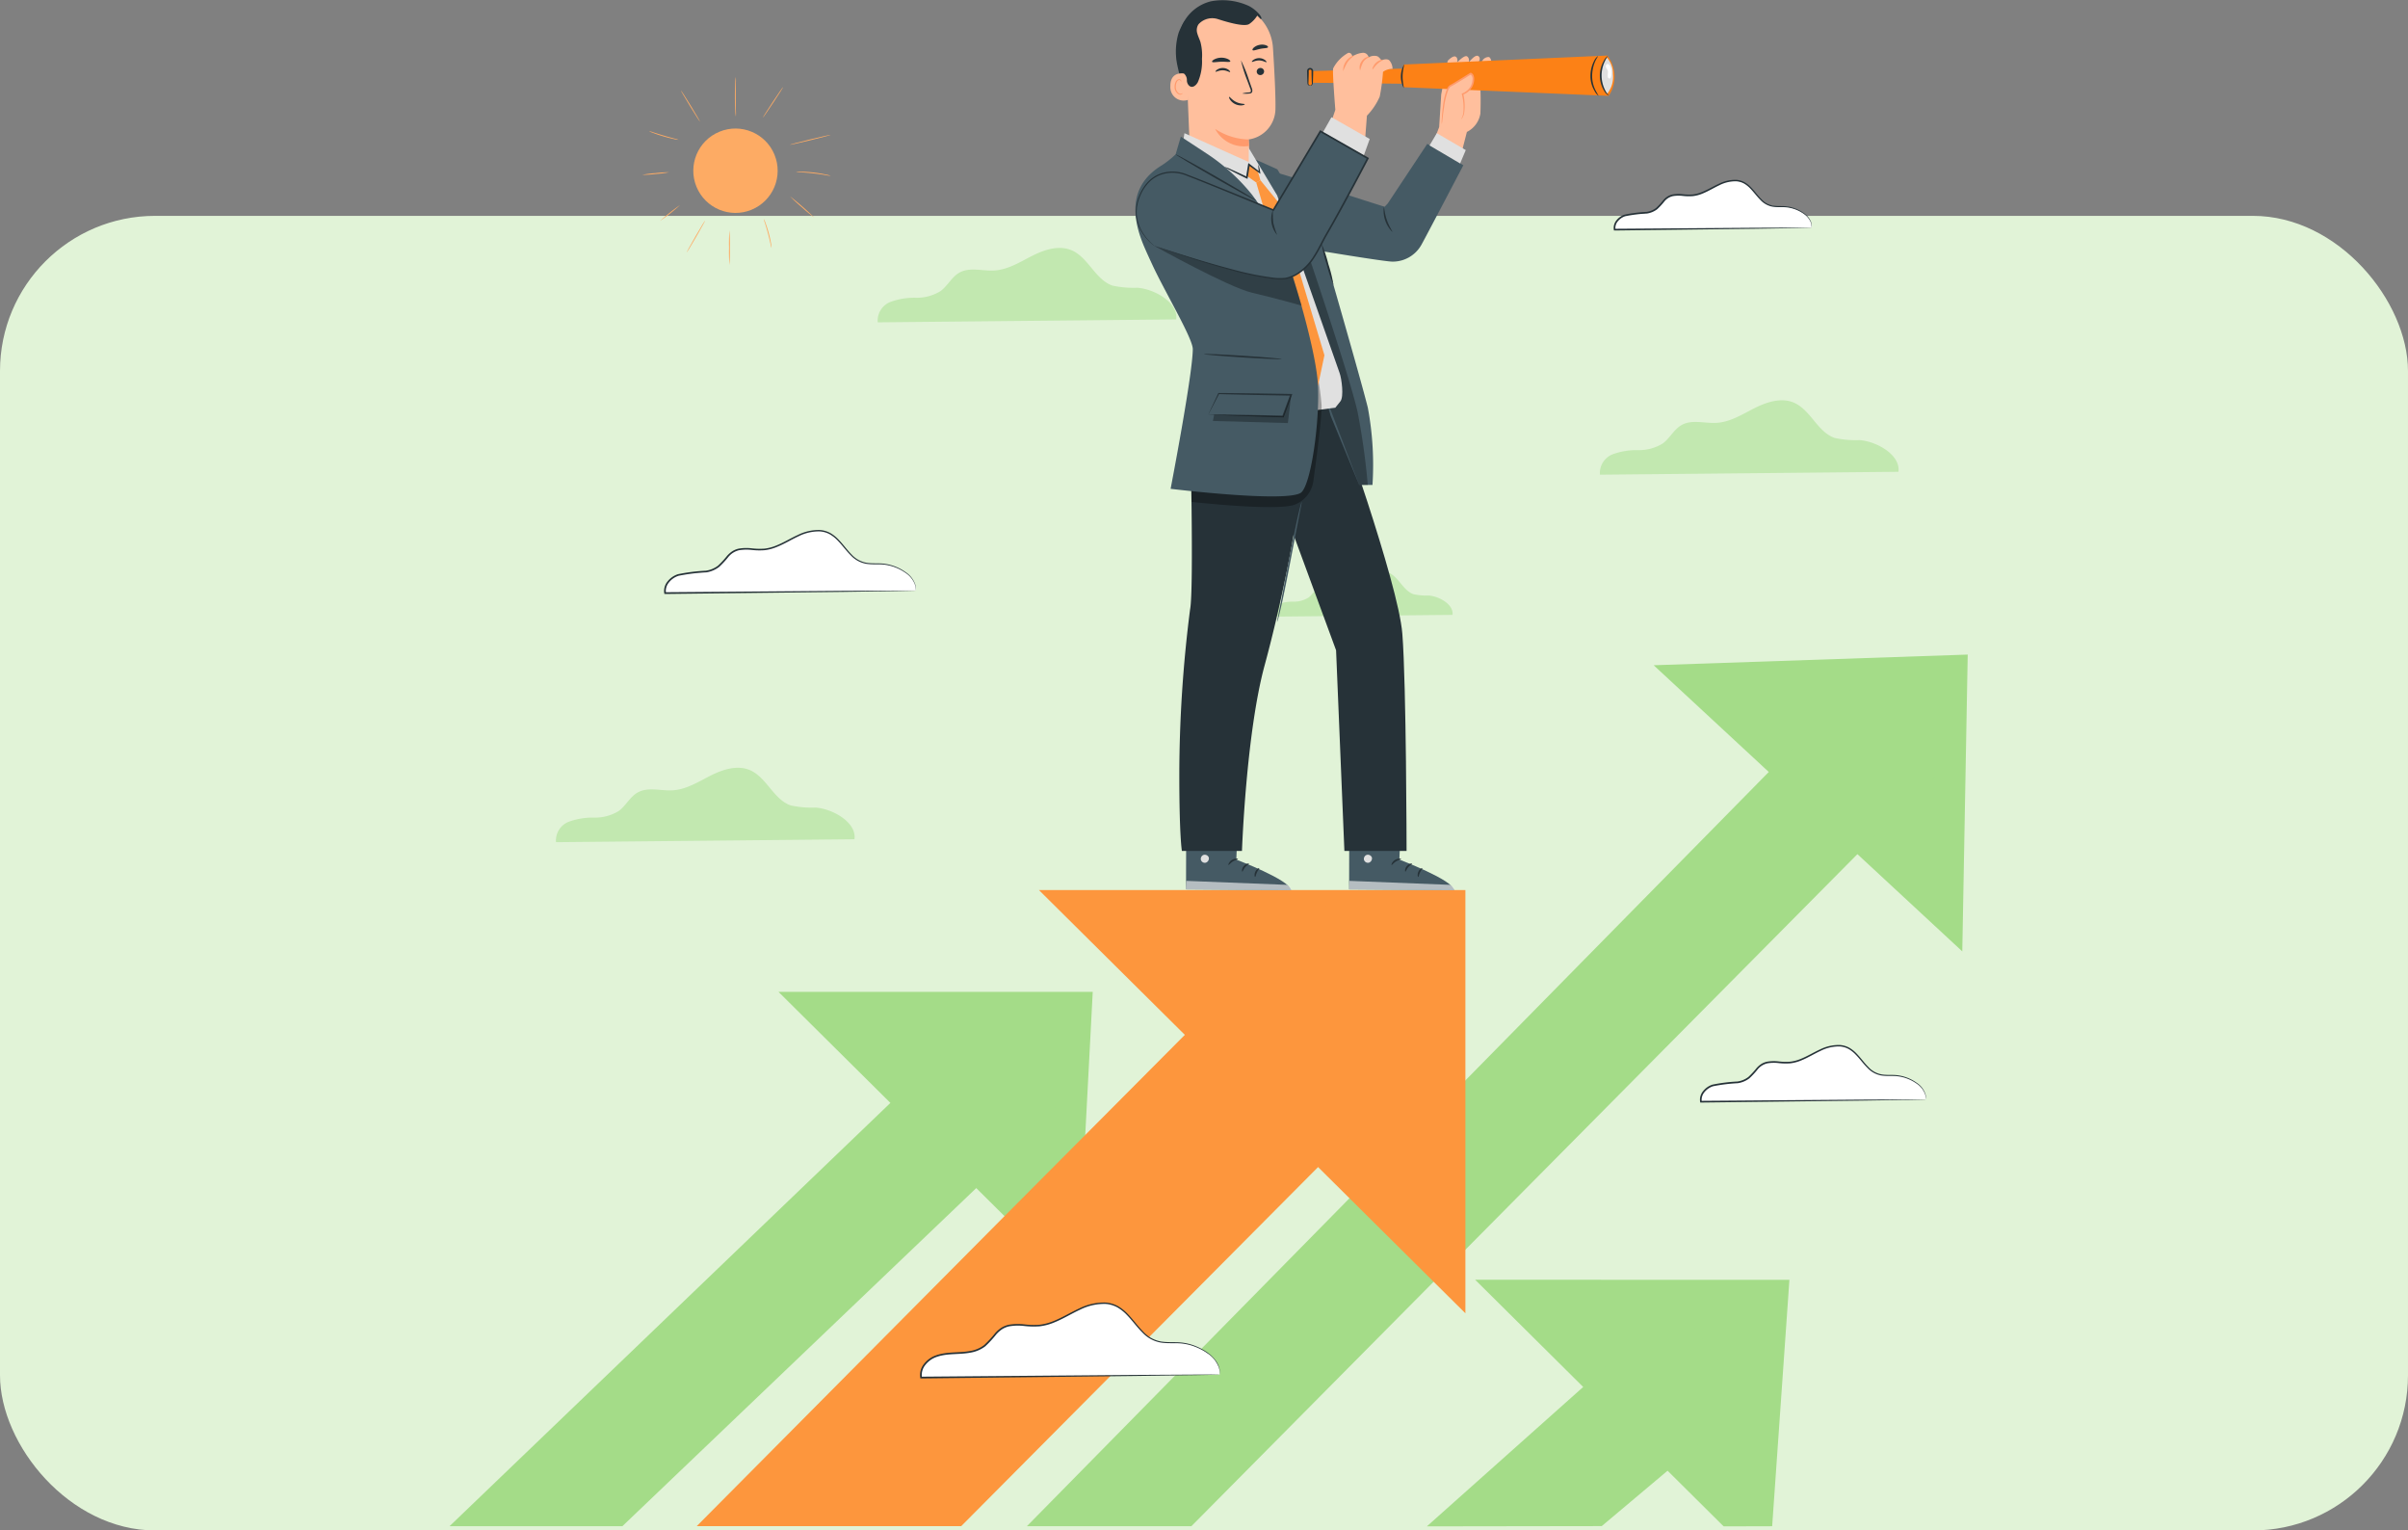 <svg xmlns="http://www.w3.org/2000/svg" width="295" height="187.436" viewBox="0 0 295 187.436">
  <rect x="0" y="0" width="295" height="187.436" fill="#808080" stroke="none"/>
  <g id="Grupo_93985" data-name="Grupo 93985" transform="translate(-495 -2680)">
    <rect id="Imagen_5" data-name="Imagen 5" width="295" height="161" rx="19" transform="translate(495 2706.437)" fill="#e1f3d7"/>
    <g id="Grupo_89329" data-name="Grupo 89329" transform="translate(543.095 2656.342)">
      <g id="Background_Complete" data-name="Background Complete" transform="translate(19.984 54.022)">
        <g id="Grupo_88929" data-name="Grupo 88929" transform="translate(127.892 18.661)">
          <g id="Grupo_88928" data-name="Grupo 88928">
            <path id="Trazado_126106" data-name="Trazado 126106" d="M393.533,154.176c.28-2.033-2.589-3.705-4.745-3.879a12.212,12.212,0,0,1-3.07-.265c-2.11-.736-2.953-3.462-5.012-4.33-1.539-.649-3.312-.071-4.8.68s-2.967,1.7-4.634,1.8c-1.45.093-3.025-.445-4.294.263-.945.528-1.441,1.617-2.312,2.26a5.516,5.516,0,0,1-3.023.819,8.519,8.519,0,0,0-3.116.509,2.463,2.463,0,0,0-1.56,2.5Z" transform="translate(-356.931 -145.42)" fill="#c2e8b0"/>
          </g>
        </g>
        <g id="Grupo_88931" data-name="Grupo 88931" transform="translate(39.413)">
          <g id="Grupo_88930" data-name="Grupo 88930">
            <path id="Trazado_126107" data-name="Trazado 126107" d="M173.78,107.827c.28-2.033-2.589-3.705-4.745-3.879a12.213,12.213,0,0,1-3.07-.265c-2.11-.736-2.953-3.462-5.012-4.33-1.539-.649-3.311-.071-4.8.68s-2.967,1.7-4.634,1.8c-1.45.093-3.025-.445-4.294.263-.945.528-1.441,1.617-2.312,2.26a5.516,5.516,0,0,1-3.023.819,8.52,8.52,0,0,0-3.116.509,2.463,2.463,0,0,0-1.56,2.5Z" transform="translate(-137.178 -99.071)" fill="#c2e8b0"/>
          </g>
        </g>
        <g id="Grupo_88933" data-name="Grupo 88933" transform="translate(0 63.667)">
          <g id="Grupo_88932" data-name="Grupo 88932">
            <path id="Trazado_126108" data-name="Trazado 126108" d="M75.891,265.954c.28-2.033-2.589-3.705-4.745-3.879a12.213,12.213,0,0,1-3.07-.265c-2.11-.736-2.953-3.462-5.012-4.33-1.539-.649-3.312-.071-4.8.68s-2.967,1.7-4.634,1.8c-1.45.093-3.025-.445-4.294.263-.945.528-1.441,1.617-2.312,2.26a5.516,5.516,0,0,1-3.023.82,8.509,8.509,0,0,0-3.116.509,2.463,2.463,0,0,0-1.56,2.5Z" transform="translate(-39.289 -257.199)" fill="#c2e8b0"/>
          </g>
        </g>
        <g id="Grupo_88935" data-name="Grupo 88935" transform="translate(87.5 39.593)">
          <g id="Grupo_88934" data-name="Grupo 88934">
            <path id="Trazado_126109" data-name="Trazado 126109" d="M278.978,202.757c.171-1.242-1.582-2.264-2.9-2.37a7.468,7.468,0,0,1-1.876-.162c-1.29-.449-1.8-2.115-3.063-2.646a3.6,3.6,0,0,0-2.936.416,7.661,7.661,0,0,1-2.832,1.1c-.886.057-1.848-.272-2.624.161-.578.322-.881.988-1.413,1.381a3.368,3.368,0,0,1-1.847.5,5.2,5.2,0,0,0-1.9.311,1.5,1.5,0,0,0-.953,1.528Z" transform="translate(-256.612 -197.407)" fill="#c2e8b0"/>
          </g>
        </g>
      </g>
      <g id="Arrows" transform="translate(6.973 103.826)">
        <g id="Grupo_88937" data-name="Grupo 88937" transform="translate(119.733 76.571)">
          <path id="Trazado_126111" data-name="Trazado 126111" d="M319.055,412.946l30.439,30.2,5.944-.016,2.114-30.183Z" transform="translate(-313.134 -412.946)" fill="#a4dc88"/>
          <path id="Trazado_126112" data-name="Trazado 126112" d="M335.023,420.049l-30.672,27.339,21.425-.032,18.056-15.187Z" transform="translate(-304.351 -417.189)" fill="#a4dc88"/>
        </g>
        <g id="Grupo_88938" data-name="Grupo 88938" transform="translate(70.735)">
          <path id="Trazado_126113" data-name="Trazado 126113" d="M373.365,224.076l37.808,35.045.666-36.351Z" transform="translate(-296.58 -222.769)" fill="#a4dc88"/>
          <path id="Trazado_126114" data-name="Trazado 126114" d="M284.914,229.77,182.655,333.7h20.151l91.323-92.121Z" transform="translate(-182.655 -226.951)" fill="#a4dc88"/>
        </g>
        <g id="Grupo_88939" data-name="Grupo 88939" transform="translate(0 41.306)">
          <path id="Trazado_126115" data-name="Trazado 126115" d="M107.07,325.36l36.6,36.308,1.9-36.308Z" transform="translate(-66.768 -325.36)" fill="#a4dc88"/>
          <path id="Trazado_126116" data-name="Trazado 126116" d="M72.682,331.261,6.973,394.333H28.146l53.345-50.952Z" transform="translate(-6.973 -328.885)" fill="#a4dc88"/>
        </g>
        <g id="Grupo_88940" data-name="Grupo 88940" transform="translate(30.288 28.841)">
          <path id="Trazado_126117" data-name="Trazado 126117" d="M186.316,294.4l52.247,51.834V294.4Z" transform="translate(-144.395 -294.401)" fill="#fd963d"/>
          <path id="Trazado_126118" data-name="Trazado 126118" d="M158.593,297.3c-1.183.946-76.4,76.743-76.4,76.743h32.4l59.129-59.478Z" transform="translate(-82.198 -296.136)" fill="#fd963d"/>
        </g>
      </g>
      <g id="Sun" transform="translate(30.585 33.091)">
        <g id="Grupo_88966" data-name="Grupo 88966" transform="translate(0)">
          <g id="Grupo_88941" data-name="Grupo 88941" transform="translate(4.68 4.737)">
            <circle id="Elipse_5126" data-name="Elipse 5126" cx="5.167" cy="5.167" r="5.167" transform="matrix(0.925, -0.38, 0.38, 0.925, 0, 3.924)" fill="#fdab64"/>
          </g>
          <g id="Grupo_88943" data-name="Grupo 88943" transform="translate(10.632 18.771)">
            <g id="Grupo_88942" data-name="Grupo 88942">
              <path id="Trazado_126119" data-name="Trazado 126119" d="M92.078,97.969a20.88,20.88,0,0,1-.054-2.131,20.878,20.878,0,0,1,.054-2.132,20.875,20.875,0,0,1,.054,2.132A20.877,20.877,0,0,1,92.078,97.969Z" transform="translate(-92.024 -93.706)" fill="#fdab64"/>
            </g>
          </g>
          <g id="Grupo_88945" data-name="Grupo 88945" transform="translate(5.443 17.569)">
            <g id="Grupo_88944" data-name="Grupo 88944">
              <path id="Trazado_126120" data-name="Trazado 126120" d="M81.4,90.722c.026.015-.46.905-1.085,1.988s-1.154,1.949-1.18,1.934.46-.905,1.085-1.989S81.376,90.706,81.4,90.722Z" transform="translate(-79.136 -90.722)" fill="#fdab64"/>
            </g>
          </g>
          <g id="Grupo_88947" data-name="Grupo 88947" transform="translate(2.171 15.666)">
            <g id="Grupo_88946" data-name="Grupo 88946">
              <path id="Trazado_126121" data-name="Trazado 126121" d="M73.491,85.995a23.081,23.081,0,0,1-2.481,1.972,23.084,23.084,0,0,1,2.481-1.972Z" transform="translate(-71.01 -85.994)" fill="#fdab64"/>
            </g>
          </g>
          <g id="Grupo_88949" data-name="Grupo 88949" transform="translate(14.881 17.372)">
            <g id="Grupo_88948" data-name="Grupo 88948">
              <path id="Trazado_126122" data-name="Trazado 126122" d="M103.538,93.793a3.023,3.023,0,0,1-.136-.525c-.074-.325-.18-.773-.311-1.265s-.266-.932-.365-1.251a3.021,3.021,0,0,1-.145-.522,2.434,2.434,0,0,1,.218.5c.118.314.264.753.4,1.247s.227.948.282,1.278A2.42,2.42,0,0,1,103.538,93.793Z" transform="translate(-102.577 -90.231)" fill="#fdab64"/>
            </g>
          </g>
          <g id="Grupo_88951" data-name="Grupo 88951" transform="translate(18.099 14.607)">
            <g id="Grupo_88950" data-name="Grupo 88950">
              <path id="Trazado_126123" data-name="Trazado 126123" d="M113.552,85.971a17.969,17.969,0,0,1-1.527-1.263,18.088,18.088,0,0,1-1.456-1.345,36.329,36.329,0,0,1,2.983,2.607Z" transform="translate(-110.569 -83.363)" fill="#fdab64"/>
            </g>
          </g>
          <g id="Grupo_88953" data-name="Grupo 88953" transform="translate(18.831 11.592)">
            <g id="Grupo_88952" data-name="Grupo 88952">
              <path id="Trazado_126124" data-name="Trazado 126124" d="M116.645,76.387a4.289,4.289,0,0,1-.623-.089c-.383-.064-.912-.146-1.5-.213s-1.122-.108-1.509-.132a4.313,4.313,0,0,1-.627-.054,3.137,3.137,0,0,1,.63-.023c.389.005.928.033,1.519.1s1.121.163,1.5.246A3.164,3.164,0,0,1,116.645,76.387Z" transform="translate(-112.386 -75.875)" fill="#fdab64"/>
            </g>
          </g>
          <g id="Grupo_88955" data-name="Grupo 88955" transform="translate(18.074 7.076)">
            <g id="Grupo_88954" data-name="Grupo 88954">
              <path id="Trazado_126125" data-name="Trazado 126125" d="M115.529,64.663c.007.029-1.112.327-2.5.664s-2.517.588-2.524.559,1.111-.327,2.5-.664S115.522,64.633,115.529,64.663Z" transform="translate(-110.506 -64.66)" fill="#fdab64"/>
            </g>
          </g>
          <g id="Grupo_88957" data-name="Grupo 88957" transform="translate(14.775 1.223)">
            <g id="Grupo_88956" data-name="Grupo 88956">
              <path id="Trazado_126126" data-name="Trazado 126126" d="M104.8,50.123c.025.017-.51.87-1.2,1.906s-1.261,1.864-1.286,1.847.51-.87,1.2-1.907S104.771,50.106,104.8,50.123Z" transform="translate(-102.314 -50.122)" fill="#fdab64"/>
            </g>
          </g>
          <g id="Grupo_88959" data-name="Grupo 88959" transform="translate(11.347)">
            <g id="Grupo_88958" data-name="Grupo 88958">
              <path id="Trazado_126127" data-name="Trazado 126127" d="M93.916,47.085a5.075,5.075,0,0,1,.008.709c-.006.437-.015,1.042-.014,1.709s.011,1.272.018,1.709a4.955,4.955,0,0,1-.006.709,4.23,4.23,0,0,1-.071-.707c-.027-.437-.049-1.043-.05-1.712s.02-1.274.046-1.712A4.2,4.2,0,0,1,93.916,47.085Z" transform="translate(-93.8 -47.085)" fill="#fdab64"/>
            </g>
          </g>
          <g id="Grupo_88961" data-name="Grupo 88961" transform="translate(4.735 1.638)">
            <g id="Grupo_88960" data-name="Grupo 88960">
              <path id="Trazado_126128" data-name="Trazado 126128" d="M79.717,54.981c-.025.015-.57-.829-1.216-1.885s-1.148-1.926-1.123-1.942.57.828,1.216,1.885S79.743,54.965,79.717,54.981Z" transform="translate(-77.378 -51.153)" fill="#fdab64"/>
            </g>
          </g>
          <g id="Grupo_88963" data-name="Grupo 88963" transform="translate(0.824 6.62)">
            <g id="Grupo_88962" data-name="Grupo 88962">
              <path id="Trazado_126129" data-name="Trazado 126129" d="M71.293,64.6a2.58,2.58,0,0,1-.55-.087c-.336-.07-.8-.183-1.3-.331s-.951-.3-1.272-.427a2.6,2.6,0,0,1-.509-.225,3.1,3.1,0,0,1,.534.153c.326.1.777.247,1.277.395s.956.271,1.287.361A3.1,3.1,0,0,1,71.293,64.6Z" transform="translate(-67.663 -63.528)" fill="#fdab64"/>
            </g>
          </g>
          <g id="Grupo_88965" data-name="Grupo 88965" transform="translate(0 11.654)">
            <g id="Grupo_88964" data-name="Grupo 88964">
              <path id="Trazado_126130" data-name="Trazado 126130" d="M68.925,76.038a12.757,12.757,0,0,1-1.649.213,12.8,12.8,0,0,1-1.659.105,12.625,12.625,0,0,1,1.649-.213A12.661,12.661,0,0,1,68.925,76.038Z" transform="translate(-65.617 -76.029)" fill="#fdab64"/>
            </g>
          </g>
        </g>
      </g>
      <g id="Clouds" transform="translate(33.258 45.682)">
        <g id="Grupo_88970" data-name="Grupo 88970" transform="translate(126.902 105.953)">
          <g id="Grupo_88969" data-name="Grupo 88969">
            <g id="Grupo_88968" data-name="Grupo 88968">
              <path id="Trazado_126131" data-name="Trazado 126131" d="M415.257,348.316c.211-1.531-1.949-2.79-3.573-2.921a9.188,9.188,0,0,1-2.311-.2c-1.589-.554-2.223-2.606-3.773-3.26a4.437,4.437,0,0,0-3.617.512,9.437,9.437,0,0,1-3.489,1.358c-1.092.07-2.278-.335-3.233.2-.712.4-1.085,1.218-1.741,1.7a4.152,4.152,0,0,1-2.276.617,6.41,6.41,0,0,0-2.346.384,1.854,1.854,0,0,0-1.174,1.882Z" transform="translate(-387.595 -341.638)" fill="#fff"/>
              <g id="Grupo_88967" data-name="Grupo 88967">
                <path id="Trazado_126132" data-name="Trazado 126132" d="M415.1,348.189a.871.871,0,0,1-.132.009l-.4.012L413,348.24l-5.832.089-19.6.236h-.087l-.017-.086a1.65,1.65,0,0,1,.36-1.306,2.43,2.43,0,0,1,1.145-.8,19.921,19.921,0,0,1,3.072-.385,2.883,2.883,0,0,0,1.333-.554,9.785,9.785,0,0,0,1-1.081,2.958,2.958,0,0,1,.57-.5,2.208,2.208,0,0,1,.7-.289,5.048,5.048,0,0,1,1.458-.035,7.428,7.428,0,0,0,1.383.033,4.809,4.809,0,0,0,1.3-.34c.829-.331,1.579-.8,2.366-1.159a5.126,5.126,0,0,1,2.448-.546,2.794,2.794,0,0,1,1.16.349,4.052,4.052,0,0,1,.9.73c.522.546.932,1.136,1.411,1.613a2.9,2.9,0,0,0,1.635.909c.6.1,1.182.043,1.728.083a5.154,5.154,0,0,1,2.6.974,2.635,2.635,0,0,1,1.046,1.4,1.48,1.48,0,0,1,.021.614,2.362,2.362,0,0,0-.062-.6,2.63,2.63,0,0,0-1.053-1.344,5.11,5.11,0,0,0-2.56-.922c-.536-.034-1.12.024-1.743-.069a3.036,3.036,0,0,1-1.718-.936c-.494-.486-.91-1.076-1.423-1.6a3.9,3.9,0,0,0-.868-.7,2.625,2.625,0,0,0-1.092-.322,4.958,4.958,0,0,0-2.359.54c-.77.354-1.521.828-2.371,1.171a5,5,0,0,1-1.347.357,7.631,7.631,0,0,1-1.419-.03,4.886,4.886,0,0,0-1.4.033,2.147,2.147,0,0,0-1.165.73,9.764,9.764,0,0,1-1.017,1.1,3.09,3.09,0,0,1-1.427.6,20.5,20.5,0,0,0-3.041.377,2.22,2.22,0,0,0-1.048.73,1.444,1.444,0,0,0-.321,1.139l-.1-.085,19.527-.15,5.855-.027h1.591l.416,0A1.052,1.052,0,0,1,415.1,348.189Z" transform="translate(-387.44 -341.51)" fill="#263238"/>
              </g>
            </g>
          </g>
        </g>
        <g id="Grupo_88974" data-name="Grupo 88974" transform="translate(31.354 137.49)">
          <g id="Grupo_88973" data-name="Grupo 88973">
            <g id="Grupo_88972" data-name="Grupo 88972">
              <path id="Trazado_126133" data-name="Trazado 126133" d="M186.991,428.805c.28-2.033-2.589-3.705-4.745-3.879a12.2,12.2,0,0,1-3.07-.265c-2.11-.736-2.953-3.462-5.012-4.33-1.539-.649-3.312-.071-4.8.68s-2.967,1.7-4.634,1.8c-1.45.093-3.025-.445-4.294.263-.945.528-1.441,1.617-2.312,2.26a5.517,5.517,0,0,1-3.023.819,8.508,8.508,0,0,0-3.116.509,2.462,2.462,0,0,0-1.56,2.5Z" transform="translate(-150.286 -419.964)" fill="#fff"/>
              <g id="Grupo_88971" data-name="Grupo 88971">
                <path id="Trazado_126134" data-name="Trazado 126134" d="M186.837,428.679s-.058.006-.178.01l-.538.013-2.087.036-7.75.108-26.016.3h-.087l-.017-.086a2.161,2.161,0,0,1,.472-1.708,3.2,3.2,0,0,1,1.505-1.05c1.359-.463,2.771-.267,4.075-.509a3.862,3.862,0,0,0,1.786-.742,12.972,12.972,0,0,0,1.326-1.439,3.872,3.872,0,0,1,.751-.659,2.9,2.9,0,0,1,.921-.38,6.693,6.693,0,0,1,1.926-.046,9.913,9.913,0,0,0,1.842.044,6.413,6.413,0,0,0,1.73-.455c1.105-.442,2.1-1.066,3.143-1.541a6.771,6.771,0,0,1,3.238-.724,3.678,3.678,0,0,1,1.53.458,5.352,5.352,0,0,1,1.193.963c.692.722,1.238,1.506,1.876,2.14a3.876,3.876,0,0,0,2.186,1.212c.8.126,1.574.056,2.3.108a6.385,6.385,0,0,1,1.963.466,6.857,6.857,0,0,1,1.486.819,4.555,4.555,0,0,1,.96.955,2.664,2.664,0,0,1,.429.894,1.869,1.869,0,0,1,.055.61c-.011.139-.019.2-.019.2s0-.076,0-.21a2.05,2.05,0,0,0-.075-.592,3.5,3.5,0,0,0-1.4-1.794,6.837,6.837,0,0,0-1.474-.791,6.306,6.306,0,0,0-1.934-.442c-.713-.046-1.489.03-2.312-.094a4.014,4.014,0,0,1-2.269-1.238c-.654-.643-1.205-1.428-1.888-2.133a5.2,5.2,0,0,0-1.159-.93,3.506,3.506,0,0,0-1.461-.432,6.61,6.61,0,0,0-3.148.718c-1.025.471-2.023,1.1-3.148,1.553a6.615,6.615,0,0,1-1.781.471,10.061,10.061,0,0,1-1.879-.04,6.524,6.524,0,0,0-1.866.045,2.7,2.7,0,0,0-.855.354,3.687,3.687,0,0,0-.709.626,12.961,12.961,0,0,1-1.348,1.462,4.061,4.061,0,0,1-1.879.786c-1.347.246-2.75.057-4.043.5a2.991,2.991,0,0,0-1.409.981,1.953,1.953,0,0,0-.432,1.54l-.1-.085,25.947-.214,7.772-.045,2.11-.005.55,0C186.77,428.674,186.837,428.679,186.837,428.679Z" transform="translate(-150.132 -419.838)" fill="#263238"/>
              </g>
            </g>
          </g>
        </g>
        <g id="Grupo_88978" data-name="Grupo 88978" transform="translate(0 42.876)">
          <g id="Grupo_88977" data-name="Grupo 88977">
            <g id="Grupo_88976" data-name="Grupo 88976">
              <path id="Trazado_126135" data-name="Trazado 126135" d="M103.237,192.407c.235-1.706-2.173-3.11-3.983-3.256a10.246,10.246,0,0,1-2.577-.222c-1.771-.618-2.479-2.906-4.207-3.635a4.944,4.944,0,0,0-4.032.571,10.524,10.524,0,0,1-3.89,1.513c-1.217.078-2.539-.374-3.6.221-.794.443-1.209,1.358-1.941,1.9a4.629,4.629,0,0,1-2.537.688,7.141,7.141,0,0,0-2.615.428,2.067,2.067,0,0,0-1.31,2.1Z" transform="translate(-72.412 -184.972)" fill="#fff"/>
              <g id="Grupo_88975" data-name="Grupo 88975">
                <path id="Trazado_126136" data-name="Trazado 126136" d="M103.083,192.28a1.059,1.059,0,0,1-.149.009l-.451.012-1.75.033-6.5.1-21.841.258H72.3l-.017-.086a1.831,1.831,0,0,1,.4-1.447,2.7,2.7,0,0,1,1.271-.887,22.242,22.242,0,0,1,3.423-.428,3.227,3.227,0,0,0,1.492-.62,10.835,10.835,0,0,0,1.111-1.206,3.279,3.279,0,0,1,.633-.555,2.455,2.455,0,0,1,.779-.321,5.634,5.634,0,0,1,1.621-.039,8.326,8.326,0,0,0,1.543.037,5.379,5.379,0,0,0,1.448-.38c.926-.37,1.762-.893,2.638-1.293a5.7,5.7,0,0,1,2.725-.608,3.1,3.1,0,0,1,1.29.387,4.518,4.518,0,0,1,1,.811c.582.608,1.039,1.266,1.574,1.8a3.244,3.244,0,0,0,1.828,1.015c.668.106,1.319.048,1.928.092a5.739,5.739,0,0,1,2.9,1.082,2.933,2.933,0,0,1,1.166,1.556,1.546,1.546,0,0,1,.044.513c-.01.117-.018.17-.018.17s0-.065,0-.178a1.725,1.725,0,0,0-.065-.5,2.939,2.939,0,0,0-1.173-1.5,5.7,5.7,0,0,0-2.857-1.031c-.6-.038-1.249.026-1.941-.077a3.378,3.378,0,0,1-1.911-1.042c-.55-.541-1.013-1.2-1.586-1.79a4.36,4.36,0,0,0-.97-.777,2.928,2.928,0,0,0-1.221-.36,5.533,5.533,0,0,0-2.635.6c-.859.395-1.7.923-2.642,1.3a5.559,5.559,0,0,1-1.5.4A8.419,8.419,0,0,1,83,187.3a5.476,5.476,0,0,0-1.561.037,2.4,2.4,0,0,0-1.3.817A10.934,10.934,0,0,1,79,189.383a3.427,3.427,0,0,1-1.585.663,22.809,22.809,0,0,0-3.391.421,2.488,2.488,0,0,0-1.174.817,1.621,1.621,0,0,0-.36,1.279l-.1-.085,21.773-.172,6.525-.033,1.772,0,.463,0A1.259,1.259,0,0,1,103.083,192.28Z" transform="translate(-72.258 -184.846)" fill="#263238"/>
              </g>
            </g>
          </g>
        </g>
        <g id="Grupo_88982" data-name="Grupo 88982" transform="translate(116.335 0)">
          <g id="Grupo_88981" data-name="Grupo 88981">
            <g id="Grupo_88980" data-name="Grupo 88980">
              <path id="Trazado_126137" data-name="Trazado 126137" d="M385.605,84.347c.185-1.341-1.708-2.444-3.13-2.559a8.045,8.045,0,0,1-2.026-.175c-1.392-.485-1.948-2.284-3.307-2.857a3.889,3.889,0,0,0-3.17.449,8.277,8.277,0,0,1-3.058,1.189c-.957.061-2-.294-2.833.174-.624.348-.951,1.067-1.526,1.491a3.642,3.642,0,0,1-1.994.541,5.615,5.615,0,0,0-2.056.336,1.625,1.625,0,0,0-1.029,1.65Z" transform="translate(-361.352 -78.484)" fill="#fff"/>
              <g id="Grupo_88979" data-name="Grupo 88979">
                <path id="Trazado_126138" data-name="Trazado 126138" d="M385.451,84.219a.559.559,0,0,1-.116.009l-.353.011-1.373.029-5.11.082-17.177.212h-.087l-.017-.086a1.463,1.463,0,0,1,.318-1.156,2.148,2.148,0,0,1,1.01-.7,17.445,17.445,0,0,1,2.694-.337A2.513,2.513,0,0,0,366.4,81.8a8.508,8.508,0,0,0,.871-.945,2.078,2.078,0,0,1,1.121-.7,4.443,4.443,0,0,1,1.281-.031,6.506,6.506,0,0,0,1.21.029,4.2,4.2,0,0,0,1.133-.3c.726-.29,1.382-.7,2.073-1.015a4.5,4.5,0,0,1,2.151-.478,2.457,2.457,0,0,1,1.021.307,3.548,3.548,0,0,1,.793.641c.458.479.817,1,1.236,1.414a2.533,2.533,0,0,0,1.428.795c.522.083,1.034.039,1.514.074a4.515,4.515,0,0,1,2.282.856,2.309,2.309,0,0,1,.916,1.229,1.267,1.267,0,0,1,.016.538,2.147,2.147,0,0,0-.057-.527,2.31,2.31,0,0,0-.923-1.174,4.48,4.48,0,0,0-2.241-.8c-.469-.03-.981.022-1.528-.06a2.671,2.671,0,0,1-1.511-.821c-.434-.426-.8-.943-1.248-1.406a3.412,3.412,0,0,0-.759-.608,2.283,2.283,0,0,0-.952-.28,4.336,4.336,0,0,0-2.062.473c-.673.31-1.332.725-2.078,1.027a4.392,4.392,0,0,1-1.184.314,6.7,6.7,0,0,1-1.246-.026,4.27,4.27,0,0,0-1.221.029,1.869,1.869,0,0,0-1.014.636,8.576,8.576,0,0,1-.893.968,2.72,2.72,0,0,1-1.256.526,17.964,17.964,0,0,0-2.662.33,1.938,1.938,0,0,0-.913.635,1.253,1.253,0,0,0-.279.988l-.1-.085,17.108-.126,5.132-.019h1.4l.366,0A.974.974,0,0,1,385.451,84.219Z" transform="translate(-361.198 -78.357)" fill="#263238"/>
              </g>
            </g>
          </g>
        </g>
      </g>
      <g id="Character" transform="translate(91.002 23.659)">
        <g id="Grupo_89328" data-name="Grupo 89328">
          <g id="Grupo_89067" data-name="Grupo 89067" transform="translate(6.199 98.588)">
            <g id="Grupo_89066" data-name="Grupo 89066">
              <g id="Grupo_89065" data-name="Grupo 89065">
                <g id="Grupo_88993" data-name="Grupo 88993">
                  <g id="Grupo_88992" data-name="Grupo 88992">
                    <g id="Grupo_88991" data-name="Grupo 88991">
                      <g id="Grupo_88990" data-name="Grupo 88990">
                        <g id="Grupo_88989" data-name="Grupo 88989">
                          <g id="Grupo_88988" data-name="Grupo 88988">
                            <g id="Grupo_88987" data-name="Grupo 88987">
                              <g id="Grupo_88986" data-name="Grupo 88986">
                                <g id="Grupo_88985" data-name="Grupo 88985">
                                  <g id="Grupo_88984" data-name="Grupo 88984">
                                    <g id="Grupo_88983" data-name="Grupo 88983">
                                      <path id="Trazado_126139" data-name="Trazado 126139" d="M237.52,268.588l-.289,6.621s6.633,2.518,6.7,3.747l-12.859-.1.028-10.336Z" transform="translate(-231.071 -268.52)" fill="#455a64"/>
                                    </g>
                                  </g>
                                </g>
                              </g>
                            </g>
                          </g>
                        </g>
                      </g>
                    </g>
                  </g>
                </g>
                <g id="Grupo_89005" data-name="Grupo 89005" transform="translate(1.81 6.08)">
                  <g id="Grupo_89004" data-name="Grupo 89004">
                    <g id="Grupo_89003" data-name="Grupo 89003">
                      <g id="Grupo_89002" data-name="Grupo 89002">
                        <g id="Grupo_89001" data-name="Grupo 89001">
                          <g id="Grupo_89000" data-name="Grupo 89000">
                            <g id="Grupo_88999" data-name="Grupo 88999">
                              <g id="Grupo_88998" data-name="Grupo 88998">
                                <g id="Grupo_88997" data-name="Grupo 88997">
                                  <g id="Grupo_88996" data-name="Grupo 88996">
                                    <g id="Grupo_88995" data-name="Grupo 88995">
                                      <g id="Grupo_88994" data-name="Grupo 88994">
                                        <path id="Trazado_126140" data-name="Trazado 126140" d="M235.944,283.641a.526.526,0,0,0-.368.6.5.5,0,0,0,.588.37.554.554,0,0,0,.386-.634.524.524,0,0,0-.654-.317" transform="translate(-235.566 -283.62)" fill="#e0e0e0"/>
                                      </g>
                                    </g>
                                  </g>
                                </g>
                              </g>
                            </g>
                          </g>
                        </g>
                      </g>
                    </g>
                  </g>
                </g>
                <g id="Grupo_89016" data-name="Grupo 89016" transform="translate(0 9.294)" opacity="0.6">
                  <g id="Grupo_89015" data-name="Grupo 89015">
                    <g id="Grupo_89014" data-name="Grupo 89014">
                      <g id="Grupo_89013" data-name="Grupo 89013">
                        <g id="Grupo_89012" data-name="Grupo 89012">
                          <g id="Grupo_89011" data-name="Grupo 89011">
                            <g id="Grupo_89010" data-name="Grupo 89010">
                              <g id="Grupo_89009" data-name="Grupo 89009">
                                <g id="Grupo_89008" data-name="Grupo 89008">
                                  <g id="Grupo_89007" data-name="Grupo 89007">
                                    <g id="Grupo_89006" data-name="Grupo 89006">
                                      <path id="Trazado_126141" data-name="Trazado 126141" d="M231.071,292.645l.043-1.042,12.312.486s.571.254.5.656Z" transform="translate(-231.071 -291.603)" fill="#fff"/>
                                    </g>
                                  </g>
                                </g>
                              </g>
                            </g>
                          </g>
                        </g>
                      </g>
                    </g>
                  </g>
                </g>
                <g id="Grupo_89028" data-name="Grupo 89028" transform="translate(5.191 6.565)">
                  <g id="Grupo_89027" data-name="Grupo 89027">
                    <g id="Grupo_89026" data-name="Grupo 89026">
                      <g id="Grupo_89025" data-name="Grupo 89025">
                        <g id="Grupo_89024" data-name="Grupo 89024">
                          <g id="Grupo_89023" data-name="Grupo 89023">
                            <g id="Grupo_89022" data-name="Grupo 89022">
                              <g id="Grupo_89021" data-name="Grupo 89021">
                                <g id="Grupo_89020" data-name="Grupo 89020">
                                  <g id="Grupo_89019" data-name="Grupo 89019">
                                    <g id="Grupo_89018" data-name="Grupo 89018">
                                      <g id="Grupo_89017" data-name="Grupo 89017">
                                        <path id="Trazado_126142" data-name="Trazado 126142" d="M245.142,284.886c0,.063-.317.089-.627.288s-.477.462-.535.436.039-.387.419-.622S245.156,284.829,245.142,284.886Z" transform="translate(-243.965 -284.826)" fill="#263238"/>
                                      </g>
                                    </g>
                                  </g>
                                </g>
                              </g>
                            </g>
                          </g>
                        </g>
                      </g>
                    </g>
                  </g>
                </g>
                <g id="Grupo_89040" data-name="Grupo 89040" transform="translate(6.854 7.168)">
                  <g id="Grupo_89039" data-name="Grupo 89039">
                    <g id="Grupo_89038" data-name="Grupo 89038">
                      <g id="Grupo_89037" data-name="Grupo 89037">
                        <g id="Grupo_89036" data-name="Grupo 89036">
                          <g id="Grupo_89035" data-name="Grupo 89035">
                            <g id="Grupo_89034" data-name="Grupo 89034">
                              <g id="Grupo_89033" data-name="Grupo 89033">
                                <g id="Grupo_89032" data-name="Grupo 89032">
                                  <g id="Grupo_89031" data-name="Grupo 89031">
                                    <g id="Grupo_89030" data-name="Grupo 89030">
                                      <g id="Grupo_89029" data-name="Grupo 89029">
                                        <path id="Trazado_126143" data-name="Trazado 126143" d="M248.954,286.348c.014.061-.259.166-.474.43s-.279.544-.341.541-.1-.359.174-.682S248.953,286.288,248.954,286.348Z" transform="translate(-248.095 -286.322)" fill="#263238"/>
                                      </g>
                                    </g>
                                  </g>
                                </g>
                              </g>
                            </g>
                          </g>
                        </g>
                      </g>
                    </g>
                  </g>
                </g>
                <g id="Grupo_89052" data-name="Grupo 89052" transform="translate(8.393 7.734)">
                  <g id="Grupo_89051" data-name="Grupo 89051">
                    <g id="Grupo_89050" data-name="Grupo 89050">
                      <g id="Grupo_89049" data-name="Grupo 89049">
                        <g id="Grupo_89048" data-name="Grupo 89048">
                          <g id="Grupo_89047" data-name="Grupo 89047">
                            <g id="Grupo_89046" data-name="Grupo 89046">
                              <g id="Grupo_89045" data-name="Grupo 89045">
                                <g id="Grupo_89044" data-name="Grupo 89044">
                                  <g id="Grupo_89043" data-name="Grupo 89043">
                                    <g id="Grupo_89042" data-name="Grupo 89042">
                                      <g id="Grupo_89041" data-name="Grupo 89041">
                                        <path id="Trazado_126144" data-name="Trazado 126144" d="M251.99,288.808c-.057.013-.142-.3.022-.644s.459-.477.485-.424-.157.235-.287.518S252.052,288.8,251.99,288.808Z" transform="translate(-251.916 -287.728)" fill="#263238"/>
                                      </g>
                                    </g>
                                  </g>
                                </g>
                              </g>
                            </g>
                          </g>
                        </g>
                      </g>
                    </g>
                  </g>
                </g>
                <g id="Grupo_89064" data-name="Grupo 89064" transform="translate(4.93 4.878)">
                  <g id="Grupo_89063" data-name="Grupo 89063">
                    <g id="Grupo_89062" data-name="Grupo 89062">
                      <g id="Grupo_89061" data-name="Grupo 89061">
                        <g id="Grupo_89060" data-name="Grupo 89060">
                          <g id="Grupo_89059" data-name="Grupo 89059">
                            <g id="Grupo_89058" data-name="Grupo 89058">
                              <g id="Grupo_89057" data-name="Grupo 89057">
                                <g id="Grupo_89056" data-name="Grupo 89056">
                                  <g id="Grupo_89055" data-name="Grupo 89055">
                                    <g id="Grupo_89054" data-name="Grupo 89054">
                                      <g id="Grupo_89053" data-name="Grupo 89053">
                                        <path id="Trazado_126145" data-name="Trazado 126145" d="M244.653,280.867c-.027.057-.314-.032-.669-.01s-.633.131-.665.077.236-.276.654-.3S244.684,280.817,244.653,280.867Z" transform="translate(-243.315 -280.636)" fill="#263238"/>
                                      </g>
                                    </g>
                                  </g>
                                </g>
                              </g>
                            </g>
                          </g>
                        </g>
                      </g>
                    </g>
                  </g>
                </g>
              </g>
            </g>
          </g>
          <g id="Grupo_89152" data-name="Grupo 89152" transform="translate(26.178 98.588)">
            <g id="Grupo_89151" data-name="Grupo 89151">
              <g id="Grupo_89150" data-name="Grupo 89150">
                <g id="Grupo_89078" data-name="Grupo 89078">
                  <g id="Grupo_89077" data-name="Grupo 89077">
                    <g id="Grupo_89076" data-name="Grupo 89076">
                      <g id="Grupo_89075" data-name="Grupo 89075">
                        <g id="Grupo_89074" data-name="Grupo 89074">
                          <g id="Grupo_89073" data-name="Grupo 89073">
                            <g id="Grupo_89072" data-name="Grupo 89072">
                              <g id="Grupo_89071" data-name="Grupo 89071">
                                <g id="Grupo_89070" data-name="Grupo 89070">
                                  <g id="Grupo_89069" data-name="Grupo 89069">
                                    <g id="Grupo_89068" data-name="Grupo 89068">
                                      <path id="Trazado_126146" data-name="Trazado 126146" d="M287.142,268.588l-.289,6.621s6.633,2.518,6.7,3.747l-12.859-.1.028-10.336Z" transform="translate(-280.693 -268.52)" fill="#455a64"/>
                                    </g>
                                  </g>
                                </g>
                              </g>
                            </g>
                          </g>
                        </g>
                      </g>
                    </g>
                  </g>
                </g>
                <g id="Grupo_89090" data-name="Grupo 89090" transform="translate(1.81 6.08)">
                  <g id="Grupo_89089" data-name="Grupo 89089">
                    <g id="Grupo_89088" data-name="Grupo 89088">
                      <g id="Grupo_89087" data-name="Grupo 89087">
                        <g id="Grupo_89086" data-name="Grupo 89086">
                          <g id="Grupo_89085" data-name="Grupo 89085">
                            <g id="Grupo_89084" data-name="Grupo 89084">
                              <g id="Grupo_89083" data-name="Grupo 89083">
                                <g id="Grupo_89082" data-name="Grupo 89082">
                                  <g id="Grupo_89081" data-name="Grupo 89081">
                                    <g id="Grupo_89080" data-name="Grupo 89080">
                                      <g id="Grupo_89079" data-name="Grupo 89079">
                                        <path id="Trazado_126147" data-name="Trazado 126147" d="M285.567,283.641a.526.526,0,0,0-.368.6.505.505,0,0,0,.588.37.554.554,0,0,0,.386-.634.524.524,0,0,0-.654-.317" transform="translate(-285.188 -283.62)" fill="#e0e0e0"/>
                                      </g>
                                    </g>
                                  </g>
                                </g>
                              </g>
                            </g>
                          </g>
                        </g>
                      </g>
                    </g>
                  </g>
                </g>
                <g id="Grupo_89101" data-name="Grupo 89101" transform="translate(0 9.294)" opacity="0.6">
                  <g id="Grupo_89100" data-name="Grupo 89100">
                    <g id="Grupo_89099" data-name="Grupo 89099">
                      <g id="Grupo_89098" data-name="Grupo 89098">
                        <g id="Grupo_89097" data-name="Grupo 89097">
                          <g id="Grupo_89096" data-name="Grupo 89096">
                            <g id="Grupo_89095" data-name="Grupo 89095">
                              <g id="Grupo_89094" data-name="Grupo 89094">
                                <g id="Grupo_89093" data-name="Grupo 89093">
                                  <g id="Grupo_89092" data-name="Grupo 89092">
                                    <g id="Grupo_89091" data-name="Grupo 89091">
                                      <path id="Trazado_126148" data-name="Trazado 126148" d="M280.693,292.645l.043-1.042,12.313.486s.571.254.5.656Z" transform="translate(-280.693 -291.603)" fill="#fff"/>
                                    </g>
                                  </g>
                                </g>
                              </g>
                            </g>
                          </g>
                        </g>
                      </g>
                    </g>
                  </g>
                </g>
                <g id="Grupo_89113" data-name="Grupo 89113" transform="translate(5.191 6.565)">
                  <g id="Grupo_89112" data-name="Grupo 89112">
                    <g id="Grupo_89111" data-name="Grupo 89111">
                      <g id="Grupo_89110" data-name="Grupo 89110">
                        <g id="Grupo_89109" data-name="Grupo 89109">
                          <g id="Grupo_89108" data-name="Grupo 89108">
                            <g id="Grupo_89107" data-name="Grupo 89107">
                              <g id="Grupo_89106" data-name="Grupo 89106">
                                <g id="Grupo_89105" data-name="Grupo 89105">
                                  <g id="Grupo_89104" data-name="Grupo 89104">
                                    <g id="Grupo_89103" data-name="Grupo 89103">
                                      <g id="Grupo_89102" data-name="Grupo 89102">
                                        <path id="Trazado_126149" data-name="Trazado 126149" d="M294.764,284.886c0,.063-.316.089-.627.288s-.478.462-.535.436.039-.387.419-.622S294.778,284.829,294.764,284.886Z" transform="translate(-293.587 -284.826)" fill="#263238"/>
                                      </g>
                                    </g>
                                  </g>
                                </g>
                              </g>
                            </g>
                          </g>
                        </g>
                      </g>
                    </g>
                  </g>
                </g>
                <g id="Grupo_89125" data-name="Grupo 89125" transform="translate(6.854 7.168)">
                  <g id="Grupo_89124" data-name="Grupo 89124">
                    <g id="Grupo_89123" data-name="Grupo 89123">
                      <g id="Grupo_89122" data-name="Grupo 89122">
                        <g id="Grupo_89121" data-name="Grupo 89121">
                          <g id="Grupo_89120" data-name="Grupo 89120">
                            <g id="Grupo_89119" data-name="Grupo 89119">
                              <g id="Grupo_89118" data-name="Grupo 89118">
                                <g id="Grupo_89117" data-name="Grupo 89117">
                                  <g id="Grupo_89116" data-name="Grupo 89116">
                                    <g id="Grupo_89115" data-name="Grupo 89115">
                                      <g id="Grupo_89114" data-name="Grupo 89114">
                                        <path id="Trazado_126150" data-name="Trazado 126150" d="M298.576,286.348c.014.061-.259.166-.474.43s-.279.544-.341.541-.1-.359.174-.682S298.575,286.288,298.576,286.348Z" transform="translate(-297.717 -286.322)" fill="#263238"/>
                                      </g>
                                    </g>
                                  </g>
                                </g>
                              </g>
                            </g>
                          </g>
                        </g>
                      </g>
                    </g>
                  </g>
                </g>
                <g id="Grupo_89137" data-name="Grupo 89137" transform="translate(8.393 7.734)">
                  <g id="Grupo_89136" data-name="Grupo 89136">
                    <g id="Grupo_89135" data-name="Grupo 89135">
                      <g id="Grupo_89134" data-name="Grupo 89134">
                        <g id="Grupo_89133" data-name="Grupo 89133">
                          <g id="Grupo_89132" data-name="Grupo 89132">
                            <g id="Grupo_89131" data-name="Grupo 89131">
                              <g id="Grupo_89130" data-name="Grupo 89130">
                                <g id="Grupo_89129" data-name="Grupo 89129">
                                  <g id="Grupo_89128" data-name="Grupo 89128">
                                    <g id="Grupo_89127" data-name="Grupo 89127">
                                      <g id="Grupo_89126" data-name="Grupo 89126">
                                        <path id="Trazado_126151" data-name="Trazado 126151" d="M301.613,288.808c-.057.013-.142-.3.022-.644s.459-.477.485-.424-.157.235-.287.518S301.675,288.8,301.613,288.808Z" transform="translate(-301.539 -287.728)" fill="#263238"/>
                                      </g>
                                    </g>
                                  </g>
                                </g>
                              </g>
                            </g>
                          </g>
                        </g>
                      </g>
                    </g>
                  </g>
                </g>
                <g id="Grupo_89149" data-name="Grupo 89149" transform="translate(4.93 4.878)">
                  <g id="Grupo_89148" data-name="Grupo 89148">
                    <g id="Grupo_89147" data-name="Grupo 89147">
                      <g id="Grupo_89146" data-name="Grupo 89146">
                        <g id="Grupo_89145" data-name="Grupo 89145">
                          <g id="Grupo_89144" data-name="Grupo 89144">
                            <g id="Grupo_89143" data-name="Grupo 89143">
                              <g id="Grupo_89142" data-name="Grupo 89142">
                                <g id="Grupo_89141" data-name="Grupo 89141">
                                  <g id="Grupo_89140" data-name="Grupo 89140">
                                    <g id="Grupo_89139" data-name="Grupo 89139">
                                      <g id="Grupo_89138" data-name="Grupo 89138">
                                        <path id="Trazado_126152" data-name="Trazado 126152" d="M294.275,280.867c-.027.057-.314-.032-.669-.01s-.633.131-.665.077.236-.276.654-.3S294.307,280.817,294.275,280.867Z" transform="translate(-292.938 -280.636)" fill="#263238"/>
                                      </g>
                                    </g>
                                  </g>
                                </g>
                              </g>
                            </g>
                          </g>
                        </g>
                      </g>
                    </g>
                  </g>
                </g>
              </g>
            </g>
          </g>
          <g id="Grupo_89302" data-name="Grupo 89302" transform="translate(4.282)">
            <g id="Grupo_89299" data-name="Grupo 89299">
              <g id="Grupo_89298" data-name="Grupo 89298">
                <g id="Grupo_89297" data-name="Grupo 89297">
                  <g id="Grupo_89296" data-name="Grupo 89296">
                    <g id="Grupo_89295" data-name="Grupo 89295">
                      <g id="Grupo_89160" data-name="Grupo 89160" transform="translate(0.684 2.562)">
                        <g id="Grupo_89159" data-name="Grupo 89159">
                          <g id="Grupo_89158" data-name="Grupo 89158">
                            <g id="Grupo_89157" data-name="Grupo 89157">
                              <g id="Grupo_89156" data-name="Grupo 89156">
                                <g id="Grupo_89155" data-name="Grupo 89155">
                                  <g id="Grupo_89154" data-name="Grupo 89154">
                                    <g id="Grupo_89153" data-name="Grupo 89153">
                                      <path id="Trazado_126153" data-name="Trazado 126153" d="M229.3,39.168a22.887,22.887,0,0,1-1.133-3.783,7.994,7.994,0,0,1,.172-3.91c.063-.19.611-1.467.81-1.455.143.009-.18,1.194-.1,1.315a6.78,6.78,0,0,1,.905,3.923,17.864,17.864,0,0,1-.65,3.91" transform="translate(-228.01 -30.021)" fill="#263238"/>
                                    </g>
                                  </g>
                                </g>
                              </g>
                            </g>
                          </g>
                        </g>
                      </g>
                      <g id="Grupo_89169" data-name="Grupo 89169" transform="translate(1.897 0.374)">
                        <g id="Grupo_89168" data-name="Grupo 89168">
                          <g id="Grupo_89167" data-name="Grupo 89167">
                            <g id="Grupo_89166" data-name="Grupo 89166">
                              <g id="Grupo_89165" data-name="Grupo 89165">
                                <g id="Grupo_89164" data-name="Grupo 89164">
                                  <g id="Grupo_89163" data-name="Grupo 89163">
                                    <g id="Grupo_89162" data-name="Grupo 89162">
                                      <g id="Grupo_89161" data-name="Grupo 89161">
                                        <path id="Trazado_126154" data-name="Trazado 126154" d="M231.527,42.942l-.482-11.962c-.226-3.3,1.25-6.257,4.553-6.393l.359.006a5.852,5.852,0,0,1,5.739,5.483c.182,2.873.347,6.064.3,7.605a3.808,3.808,0,0,1-3.275,3.609c-.007,0,.136,2.3.16,3.229,0,0-.336.244-3.29.349A4.379,4.379,0,0,1,231.527,42.942Z" transform="translate(-231.023 -24.587)" fill="#ffbf9d"/>
                                      </g>
                                    </g>
                                  </g>
                                </g>
                              </g>
                            </g>
                          </g>
                        </g>
                      </g>
                      <g id="Grupo_89179" data-name="Grupo 89179" transform="translate(5.489 15.784)">
                        <g id="Grupo_89178" data-name="Grupo 89178">
                          <g id="Grupo_89177" data-name="Grupo 89177">
                            <g id="Grupo_89176" data-name="Grupo 89176">
                              <g id="Grupo_89175" data-name="Grupo 89175">
                                <g id="Grupo_89174" data-name="Grupo 89174">
                                  <g id="Grupo_89173" data-name="Grupo 89173">
                                    <g id="Grupo_89172" data-name="Grupo 89172">
                                      <g id="Grupo_89171" data-name="Grupo 89171">
                                        <g id="Grupo_89170" data-name="Grupo 89170">
                                          <path id="Trazado_126155" data-name="Trazado 126155" d="M244.053,64.154a7.665,7.665,0,0,1-4.108-1.293,3.967,3.967,0,0,0,4.136,2.094Z" transform="translate(-239.945 -62.861)" fill="#ff9a6c"/>
                                        </g>
                                      </g>
                                    </g>
                                  </g>
                                </g>
                              </g>
                            </g>
                          </g>
                        </g>
                      </g>
                      <g id="Grupo_89195" data-name="Grupo 89195" transform="translate(10.579 8.325)">
                        <g id="Grupo_89194" data-name="Grupo 89194">
                          <g id="Grupo_89193" data-name="Grupo 89193">
                            <g id="Grupo_89192" data-name="Grupo 89192">
                              <g id="Grupo_89191" data-name="Grupo 89191">
                                <g id="Grupo_89190" data-name="Grupo 89190">
                                  <g id="Grupo_89189" data-name="Grupo 89189">
                                    <g id="Grupo_89188" data-name="Grupo 89188">
                                      <g id="Grupo_89187" data-name="Grupo 89187">
                                        <g id="Grupo_89186" data-name="Grupo 89186">
                                          <g id="Grupo_89185" data-name="Grupo 89185">
                                            <g id="Grupo_89184" data-name="Grupo 89184">
                                              <g id="Grupo_89183" data-name="Grupo 89183">
                                                <g id="Grupo_89182" data-name="Grupo 89182">
                                                  <g id="Grupo_89181" data-name="Grupo 89181">
                                                    <g id="Grupo_89180" data-name="Grupo 89180">
                                                      <path id="Trazado_126156" data-name="Trazado 126156" d="M253.489,44.753a.453.453,0,0,1-.444.45.433.433,0,0,1-.46-.417.453.453,0,0,1,.444-.45A.434.434,0,0,1,253.489,44.753Z" transform="translate(-252.585 -44.336)" fill="#263238"/>
                                                    </g>
                                                  </g>
                                                </g>
                                              </g>
                                            </g>
                                          </g>
                                        </g>
                                      </g>
                                    </g>
                                  </g>
                                </g>
                              </g>
                            </g>
                          </g>
                        </g>
                      </g>
                      <g id="Grupo_89212" data-name="Grupo 89212" transform="translate(9.982 7.119)">
                        <g id="Grupo_89211" data-name="Grupo 89211">
                          <g id="Grupo_89210" data-name="Grupo 89210">
                            <g id="Grupo_89209" data-name="Grupo 89209">
                              <g id="Grupo_89208" data-name="Grupo 89208">
                                <g id="Grupo_89207" data-name="Grupo 89207">
                                  <g id="Grupo_89206" data-name="Grupo 89206">
                                    <g id="Grupo_89205" data-name="Grupo 89205">
                                      <g id="Grupo_89204" data-name="Grupo 89204">
                                        <g id="Grupo_89203" data-name="Grupo 89203">
                                          <g id="Grupo_89202" data-name="Grupo 89202">
                                            <g id="Grupo_89201" data-name="Grupo 89201">
                                              <g id="Grupo_89200" data-name="Grupo 89200">
                                                <g id="Grupo_89199" data-name="Grupo 89199">
                                                  <g id="Grupo_89198" data-name="Grupo 89198">
                                                    <g id="Grupo_89197" data-name="Grupo 89197">
                                                      <g id="Grupo_89196" data-name="Grupo 89196">
                                                        <path id="Trazado_126157" data-name="Trazado 126157" d="M252.893,41.832c-.057.058-.4-.2-.883-.209s-.849.23-.9.17c-.025-.027.034-.132.191-.243a1.244,1.244,0,0,1,.722-.209,1.194,1.194,0,0,1,.7.24C252.872,41.7,252.921,41.806,252.893,41.832Z" transform="translate(-251.103 -41.34)" fill="#263238"/>
                                                      </g>
                                                    </g>
                                                  </g>
                                                </g>
                                              </g>
                                            </g>
                                          </g>
                                        </g>
                                      </g>
                                    </g>
                                  </g>
                                </g>
                              </g>
                            </g>
                          </g>
                        </g>
                      </g>
                      <g id="Grupo_89229" data-name="Grupo 89229" transform="translate(5.527 8.325)">
                        <g id="Grupo_89228" data-name="Grupo 89228">
                          <g id="Grupo_89227" data-name="Grupo 89227">
                            <g id="Grupo_89226" data-name="Grupo 89226">
                              <g id="Grupo_89225" data-name="Grupo 89225">
                                <g id="Grupo_89224" data-name="Grupo 89224">
                                  <g id="Grupo_89223" data-name="Grupo 89223">
                                    <g id="Grupo_89222" data-name="Grupo 89222">
                                      <g id="Grupo_89221" data-name="Grupo 89221">
                                        <g id="Grupo_89220" data-name="Grupo 89220">
                                          <g id="Grupo_89219" data-name="Grupo 89219">
                                            <g id="Grupo_89218" data-name="Grupo 89218">
                                              <g id="Grupo_89217" data-name="Grupo 89217">
                                                <g id="Grupo_89216" data-name="Grupo 89216">
                                                  <g id="Grupo_89215" data-name="Grupo 89215">
                                                    <g id="Grupo_89214" data-name="Grupo 89214">
                                                      <g id="Grupo_89213" data-name="Grupo 89213">
                                                        <path id="Trazado_126158" data-name="Trazado 126158" d="M241.829,44.828c-.057.058-.4-.2-.883-.209s-.849.23-.9.17c-.025-.027.033-.132.191-.243a1.244,1.244,0,0,1,.722-.209,1.2,1.2,0,0,1,.7.24C241.807,44.695,241.856,44.8,241.829,44.828Z" transform="translate(-240.039 -44.336)" fill="#263238"/>
                                                      </g>
                                                    </g>
                                                  </g>
                                                </g>
                                              </g>
                                            </g>
                                          </g>
                                        </g>
                                      </g>
                                    </g>
                                  </g>
                                </g>
                              </g>
                            </g>
                          </g>
                        </g>
                      </g>
                      <g id="Grupo_89245" data-name="Grupo 89245" transform="translate(8.643 7.386)">
                        <g id="Grupo_89244" data-name="Grupo 89244">
                          <g id="Grupo_89243" data-name="Grupo 89243">
                            <g id="Grupo_89242" data-name="Grupo 89242">
                              <g id="Grupo_89241" data-name="Grupo 89241">
                                <g id="Grupo_89240" data-name="Grupo 89240">
                                  <g id="Grupo_89239" data-name="Grupo 89239">
                                    <g id="Grupo_89238" data-name="Grupo 89238">
                                      <g id="Grupo_89237" data-name="Grupo 89237">
                                        <g id="Grupo_89236" data-name="Grupo 89236">
                                          <g id="Grupo_89235" data-name="Grupo 89235">
                                            <g id="Grupo_89234" data-name="Grupo 89234">
                                              <g id="Grupo_89233" data-name="Grupo 89233">
                                                <g id="Grupo_89232" data-name="Grupo 89232">
                                                  <g id="Grupo_89231" data-name="Grupo 89231">
                                                    <g id="Grupo_89230" data-name="Grupo 89230">
                                                      <path id="Trazado_126159" data-name="Trazado 126159" d="M247.935,46.068a3.271,3.271,0,0,1,.794-.129c.124-.01.243-.033.265-.118a.635.635,0,0,0-.077-.37l-.352-.954A16.314,16.314,0,0,1,247.783,42a16.264,16.264,0,0,1,.982,2.424q.176.5.336.96a.719.719,0,0,1,.056.489.313.313,0,0,1-.207.179.838.838,0,0,1-.212.025A3.162,3.162,0,0,1,247.935,46.068Z" transform="translate(-247.777 -42.003)" fill="#263238"/>
                                                    </g>
                                                  </g>
                                                </g>
                                              </g>
                                            </g>
                                          </g>
                                        </g>
                                      </g>
                                    </g>
                                  </g>
                                </g>
                              </g>
                            </g>
                          </g>
                        </g>
                      </g>
                      <g id="Grupo_89257" data-name="Grupo 89257" transform="translate(5.104 7.063)">
                        <g id="Grupo_89256" data-name="Grupo 89256">
                          <g id="Grupo_89255" data-name="Grupo 89255">
                            <g id="Grupo_89254" data-name="Grupo 89254">
                              <g id="Grupo_89253" data-name="Grupo 89253">
                                <g id="Grupo_89252" data-name="Grupo 89252">
                                  <g id="Grupo_89251" data-name="Grupo 89251">
                                    <g id="Grupo_89250" data-name="Grupo 89250">
                                      <g id="Grupo_89249" data-name="Grupo 89249">
                                        <g id="Grupo_89248" data-name="Grupo 89248">
                                          <g id="Grupo_89247" data-name="Grupo 89247">
                                            <g id="Grupo_89246" data-name="Grupo 89246">
                                              <path id="Trazado_126160" data-name="Trazado 126160" d="M241.224,41.657c-.06.128-.539.021-1.114.039s-1.05.131-1.116.006c-.029-.06.063-.177.26-.288a1.939,1.939,0,0,1,1.7-.034C241.154,41.483,241.25,41.6,241.224,41.657Z" transform="translate(-238.988 -41.2)" fill="#263238"/>
                                            </g>
                                          </g>
                                        </g>
                                      </g>
                                    </g>
                                  </g>
                                </g>
                              </g>
                            </g>
                          </g>
                        </g>
                      </g>
                      <g id="Grupo_89269" data-name="Grupo 89269" transform="translate(10.056 5.465)">
                        <g id="Grupo_89268" data-name="Grupo 89268">
                          <g id="Grupo_89267" data-name="Grupo 89267">
                            <g id="Grupo_89266" data-name="Grupo 89266">
                              <g id="Grupo_89265" data-name="Grupo 89265">
                                <g id="Grupo_89264" data-name="Grupo 89264">
                                  <g id="Grupo_89263" data-name="Grupo 89263">
                                    <g id="Grupo_89262" data-name="Grupo 89262">
                                      <g id="Grupo_89261" data-name="Grupo 89261">
                                        <g id="Grupo_89260" data-name="Grupo 89260">
                                          <g id="Grupo_89259" data-name="Grupo 89259">
                                            <g id="Grupo_89258" data-name="Grupo 89258">
                                              <path id="Trazado_126161" data-name="Trazado 126161" d="M253.195,37.554c-.074.13-.48.1-.94.194s-.831.257-.945.163c-.051-.046-.014-.168.134-.307a1.492,1.492,0,0,1,.724-.343,1.469,1.469,0,0,1,.8.055C253.149,37.392,253.226,37.492,253.195,37.554Z" transform="translate(-251.288 -37.232)" fill="#263238"/>
                                            </g>
                                          </g>
                                        </g>
                                      </g>
                                    </g>
                                  </g>
                                </g>
                              </g>
                            </g>
                          </g>
                        </g>
                      </g>
                      <g id="Grupo_89277" data-name="Grupo 89277" transform="translate(0 8.984)">
                        <g id="Grupo_89276" data-name="Grupo 89276">
                          <g id="Grupo_89275" data-name="Grupo 89275">
                            <g id="Grupo_89274" data-name="Grupo 89274">
                              <g id="Grupo_89273" data-name="Grupo 89273">
                                <g id="Grupo_89272" data-name="Grupo 89272">
                                  <g id="Grupo_89271" data-name="Grupo 89271">
                                    <g id="Grupo_89270" data-name="Grupo 89270">
                                      <path id="Trazado_126162" data-name="Trazado 126162" d="M228.448,46.084c-.054-.025-2.168-.683-2.136,1.487a1.631,1.631,0,0,0,2.206,1.628C228.52,49.137,228.448,46.084,228.448,46.084Z" transform="translate(-226.311 -45.971)" fill="#ffbf9d"/>
                                    </g>
                                  </g>
                                </g>
                              </g>
                            </g>
                          </g>
                        </g>
                      </g>
                      <g id="Grupo_89286" data-name="Grupo 89286" transform="translate(0.515 9.697)">
                        <g id="Grupo_89285" data-name="Grupo 89285">
                          <g id="Grupo_89284" data-name="Grupo 89284">
                            <g id="Grupo_89283" data-name="Grupo 89283">
                              <g id="Grupo_89282" data-name="Grupo 89282">
                                <g id="Grupo_89281" data-name="Grupo 89281">
                                  <g id="Grupo_89280" data-name="Grupo 89280">
                                    <g id="Grupo_89279" data-name="Grupo 89279">
                                      <g id="Grupo_89278" data-name="Grupo 89278">
                                        <path id="Trazado_126163" data-name="Trazado 126163" d="M228.571,49.453c-.01-.007-.037.027-.1.057a.379.379,0,0,1-.283.01.936.936,0,0,1-.445-.833,1.254,1.254,0,0,1,.1-.543.436.436,0,0,1,.28-.294.193.193,0,0,1,.225.1c.03.06.017.1.029.108s.046-.037.027-.126a.24.24,0,0,0-.087-.134.285.285,0,0,0-.21-.052.53.53,0,0,0-.39.342,1.283,1.283,0,0,0-.122.606.981.981,0,0,0,.565.929.4.4,0,0,0,.345-.062C228.567,49.506,228.578,49.457,228.571,49.453Z" transform="translate(-227.59 -47.743)" fill="#ff9a6c"/>
                                      </g>
                                    </g>
                                  </g>
                                </g>
                              </g>
                            </g>
                          </g>
                        </g>
                      </g>
                      <g id="Grupo_89294" data-name="Grupo 89294" transform="translate(0.782)">
                        <g id="Grupo_89293" data-name="Grupo 89293">
                          <g id="Grupo_89292" data-name="Grupo 89292">
                            <g id="Grupo_89291" data-name="Grupo 89291">
                              <g id="Grupo_89290" data-name="Grupo 89290">
                                <g id="Grupo_89289" data-name="Grupo 89289">
                                  <g id="Grupo_89288" data-name="Grupo 89288">
                                    <g id="Grupo_89287" data-name="Grupo 89287">
                                      <path id="Trazado_126164" data-name="Trazado 126164" d="M238.559,26.013c.346-.2-.734-1.314-1.605-1.685a7.709,7.709,0,0,0-4.511-.51,5.226,5.226,0,0,0-3.319,2.526,8.528,8.528,0,0,0-.856,4.379,2.588,2.588,0,0,0,.336,1.318c.314.473.9.761.893,1.423a.908.908,0,0,0,.241.657c.407.413.883.005,1.1-.4a6.282,6.282,0,0,0,.506-2.851,6.339,6.339,0,0,0-.185-2.059c-.115-.359-.293-.7-.388-1.062a1.305,1.305,0,0,1,.128-1.087,1.368,1.368,0,0,1,.172-.182A2.262,2.262,0,0,1,233.3,26c1.232.4,3.333,1,3.868.573a3.345,3.345,0,0,0,.948-1.008Z" transform="translate(-228.253 -23.659)" fill="#263238"/>
                                    </g>
                                  </g>
                                </g>
                              </g>
                            </g>
                          </g>
                        </g>
                      </g>
                    </g>
                  </g>
                </g>
              </g>
            </g>
            <g id="Grupo_89301" data-name="Grupo 89301" transform="translate(7.196 11.86)">
              <g id="Grupo_89300" data-name="Grupo 89300">
                <path id="Trazado_126165" data-name="Trazado 126165" d="M246.1,54.025c.008.035-.111.105-.329.132a1.6,1.6,0,0,1-1.473-.7c-.116-.186-.137-.323-.1-.339.073-.038.336.39.868.633C245.591,54.011,246.088,53.945,246.1,54.025Z" transform="translate(-244.185 -53.116)" fill="#263238"/>
              </g>
            </g>
          </g>
          <g id="Grupo_89314" data-name="Grupo 89314" transform="translate(21.031 6.467)">
            <path id="Trazado_126166" data-name="Trazado 126166" d="M322.265,41.51s-.084-.507-.334-.507a.889.889,0,0,0-.794.507C320.97,41.88,322.265,41.51,322.265,41.51Z" transform="translate(-299.697 -40.486)" fill="#ffbf9d"/>
            <path id="Trazado_126167" data-name="Trazado 126167" d="M307.294,49.345l.251-4,.793-4.117s.626-.67.961-.514.209.706.209.706.877-.947,1.211-.73.209.73.209.73.794-1.052,1.17-.762,0,.762,0,.762a39.979,39.979,0,0,1,.247,6.261,3.057,3.057,0,0,1-1.655,2.26l-.666,2.595-3.272-1.781Z" transform="translate(-291.112 -40.25)" fill="#ffbf9d"/>
            <g id="Grupo_89308" data-name="Grupo 89308" transform="translate(0 0.336)">
              <path id="Trazado_126168" data-name="Trazado 126168" d="M286.706,46.171l-17.772-.2V44.552l17.772-.5Z" transform="translate(-268.521 -42.644)" fill="#fc8116"/>
              <path id="Trazado_126169" data-name="Trazado 126169" d="M322.066,45.489l-25.112-1.061a4.235,4.235,0,0,1-.019-2.775l24.954-1.1A4.211,4.211,0,0,1,322.066,45.489Z" transform="translate(-285.114 -40.553)" fill="#fc8116"/>
              <path id="Trazado_126170" data-name="Trazado 126170" d="M357.994,41.124a3.061,3.061,0,0,0-.728,2.251,2.986,2.986,0,0,0,.79,2.191,3.286,3.286,0,0,0,.7-2.417A2.876,2.876,0,0,0,357.994,41.124Z" transform="translate(-321.288 -40.894)" fill="#e0e0e0"/>
              <g id="Grupo_89303" data-name="Grupo 89303" transform="translate(34.719 0.058)">
                <path id="Trazado_126171" data-name="Trazado 126171" d="M355.122,45.575a1.772,1.772,0,0,1-.488-.609,3.505,3.505,0,0,1-.5-1.823,4.015,4.015,0,0,1,.44-1.835,1.523,1.523,0,0,1,.489-.611c.027.022-.165.25-.356.676a4.562,4.562,0,0,0-.364,1.774,3.861,3.861,0,0,0,.416,1.748C354.972,45.317,355.149,45.555,355.122,45.575Z" transform="translate(-354.139 -40.697)" fill="#263238"/>
              </g>
              <g id="Grupo_89304" data-name="Grupo 89304" transform="translate(35.871 0.056)">
                <path id="Trazado_126172" data-name="Trazado 126172" d="M357.951,40.693c.027.021-.157.256-.357.684a4.006,4.006,0,0,0-.383,1.772,4.053,4.053,0,0,0,.449,1.757,1.954,1.954,0,0,0,.446.606c0,.011-.085,0-.2-.085a1.531,1.531,0,0,1-.376-.448,3.647,3.647,0,0,1-.069-3.67A1.671,1.671,0,0,1,357.951,40.693Z" transform="translate(-357.001 -40.692)" fill="#263238"/>
              </g>
              <path id="Trazado_126173" data-name="Trazado 126173" d="M359.35,43.441a.626.626,0,0,0-.134-.22.269.269,0,0,0-.236-.081.245.245,0,0,0-.174.173.362.362,0,0,0,.027.25c.091.182.24.35.235.532a4.9,4.9,0,0,0-.036.542.374.374,0,0,0,.058.188.186.186,0,0,0,.17.084c.108-.014.161-.136.186-.242A2.041,2.041,0,0,0,359.35,43.441Z" transform="translate(-322.201 -42.096)" fill="#fff"/>
              <g id="Grupo_89305" data-name="Grupo 89305" transform="translate(11.491 1.093)">
                <path id="Trazado_126174" data-name="Trazado 126174" d="M296.792,46.139a2.987,2.987,0,0,1,.049-2.872c.059.023-.174.639-.182,1.433S296.852,46.119,296.792,46.139Z" transform="translate(-296.448 -43.267)" fill="#263238"/>
              </g>
              <g id="Grupo_89307" data-name="Grupo 89307" transform="translate(0 1.515)">
                <path id="Trazado_126175" data-name="Trazado 126175" d="M268.439,46.625h0a.271.271,0,0,1-.271-.271v-1.5a.271.271,0,0,1,.271-.271h0a.271.271,0,0,1,.271.271v1.5A.272.272,0,0,1,268.439,46.625Z" transform="translate(-268.064 -44.473)" fill="#fc8116"/>
                <g id="Grupo_89306" data-name="Grupo 89306">
                  <path id="Trazado_126176" data-name="Trazado 126176" d="M268.285,46.469c0-.017.072-.019.145-.093a.235.235,0,0,0,.066-.16c0-.093-.01-.187-.014-.283-.007-.243-.015-.492-.023-.749,0-.145,0-.292-.006-.442a.174.174,0,1,0-.337,0c0,.15,0,.3-.006.442-.008.257-.015.506-.023.749,0,.1-.01.189-.014.283a.235.235,0,0,0,.066.16c.074.074.147.075.145.093s-.076.045-.2-.029a.309.309,0,0,1-.132-.213c-.006-.1-.011-.194-.017-.293-.007-.243-.015-.492-.023-.749,0-.145,0-.292-.006-.442a.409.409,0,0,1,.083-.286.374.374,0,0,1,.583,0,.411.411,0,0,1,.083.286c0,.15,0,.3-.006.442-.008.257-.015.506-.023.749q-.008.148-.017.293a.308.308,0,0,1-.132.213C268.361,46.514,268.281,46.478,268.285,46.469Z" transform="translate(-267.909 -44.317)" fill="#263238"/>
                </g>
              </g>
            </g>
            <path id="Trazado_126177" data-name="Trazado 126177" d="M275.547,46.7s-.378-4.666-.266-5.076a4.584,4.584,0,0,1,1.85-1.9c.45-.05.5.45.5.45a2.77,2.77,0,0,1,1.251-.453.684.684,0,0,1,.742.558,1.348,1.348,0,0,1,1-.157c.265.048.569.518.569.518s.659-.284.973.01a1.568,1.568,0,0,1,.39,1.032,1.971,1.971,0,0,0-1.167.372,25.035,25.035,0,0,1-.4,3.022,7.869,7.869,0,0,1-1.572,2.344l-.263,3.451L274.9,48.62Z" transform="translate(-272.086 -39.72)" fill="#ffbf9d"/>
            <g id="Grupo_89309" data-name="Grupo 89309" transform="translate(4.39 0.292)">
              <path id="Trazado_126178" data-name="Trazado 126178" d="M278.84,42.409a1.955,1.955,0,0,1,1.369-1.955c.029.056-.468.316-.845.865A7.519,7.519,0,0,0,278.84,42.409Z" transform="translate(-278.812 -40.446)" fill="#ff9a6c"/>
            </g>
            <g id="Grupo_89310" data-name="Grupo 89310" transform="translate(6.434 0.486)">
              <path id="Trazado_126179" data-name="Trazado 126179" d="M283.951,42.616a1.224,1.224,0,0,1,.176-1.107,1.256,1.256,0,0,1,.623-.53c.2-.071.335-.055.338-.031.016.058-.488.161-.783.671A5.187,5.187,0,0,0,283.951,42.616Z" transform="translate(-283.89 -40.928)" fill="#ff9a6c"/>
            </g>
            <g id="Grupo_89311" data-name="Grupo 89311" transform="translate(8.002 0.834)">
              <path id="Trazado_126180" data-name="Trazado 126180" d="M287.8,42.976c-.054-.01.037-.453.434-.811s.844-.41.849-.356-.361.189-.708.511S287.854,43,287.8,42.976Z" transform="translate(-287.782 -41.79)" fill="#ff9a6c"/>
            </g>
            <g id="Grupo_89313" data-name="Grupo 89313" transform="translate(16.488 2.433)">
              <path id="Trazado_126181" data-name="Trazado 126181" d="M311.269,51.631c.71-.835.169-3.074.169-3.074a2.045,2.045,0,0,0,1.253-1.336c.25-1-.251-1.17-.251-1.17-.167.084-1.712,1.086-2.506,1.5s-1.044,4.671-1.044,4.671" transform="translate(-308.878 -45.935)" fill="#ffbf9d"/>
              <g id="Grupo_89312" data-name="Grupo 89312">
                <path id="Trazado_126182" data-name="Trazado 126182" d="M308.873,52.053a2.526,2.526,0,0,1,0-.558c.018-.358.055-.876.134-1.513a9.024,9.024,0,0,1,.5-2.212,1.5,1.5,0,0,1,.17-.3.769.769,0,0,1,.286-.228c.192-.105.387-.219.583-.337l1.212-.745c.209-.128.4-.253.619-.377l.041-.023.039.017a.62.62,0,0,1,.335.392,1.218,1.218,0,0,1,.051.461,2.1,2.1,0,0,1-.221.832,2.172,2.172,0,0,1-1.172,1l.057-.1a6.235,6.235,0,0,1,.114,2.308,1.879,1.879,0,0,1-.219.612c-.088.123-.143.18-.149.175a.894.894,0,0,1,.1-.2,2.151,2.151,0,0,0,.166-.6,6.671,6.671,0,0,0-.185-2.251l-.017-.074.074-.029a2.016,2.016,0,0,0,1.052-.927,1.927,1.927,0,0,0,.192-.753.659.659,0,0,0-.248-.644l.08-.006c-.188.108-.4.244-.6.369-.414.258-.821.509-1.218.744-.2.117-.4.23-.593.336a.546.546,0,0,0-.225.172,1.323,1.323,0,0,0-.151.257A9.576,9.576,0,0,0,309.154,50c-.1.631-.156,1.145-.2,1.5A3.24,3.24,0,0,1,308.873,52.053Z" transform="translate(-308.861 -45.763)" fill="#ff9a6c"/>
              </g>
            </g>
          </g>
          <g id="Grupo_89316" data-name="Grupo 89316" transform="translate(5.378 49.935)">
            <path id="Trazado_126183" data-name="Trazado 126183" d="M230.349,149.659s.494,20.265,0,22.736a160.977,160.977,0,0,0-1.318,20.265c0,7.579.318,9.306.318,9.306h7.358s.508-14.409,2.779-22.744c2.109-7.742,4.538-19.513,4.538-24.62v-6.92H231.008Z" transform="translate(-229.031 -147.682)" fill="#263238"/>
            <path id="Trazado_126184" data-name="Trazado 126184" d="M267.942,147.682s7.718,21.418,8.212,27.678.519,26.6.519,26.6h-7.618l-1.018-24.572-5.863-15.921v-13.79Z" transform="translate(-248.831 -147.682)" fill="#263238"/>
            <g id="Grupo_89315" data-name="Grupo 89315" transform="translate(11.987 11.532)">
              <path id="Trazado_126185" data-name="Trazado 126185" d="M261.809,176.325a3.211,3.211,0,0,1-.095.583l-.306,1.578-1,5.21c-.394,2.035-.764,3.875-1.059,5.2-.147.663-.275,1.2-.371,1.566a3.163,3.163,0,0,1-.174.565,3.181,3.181,0,0,1,.094-.583l.306-1.578,1-5.211c.394-2.034.763-3.874,1.059-5.2.147-.663.276-1.2.372-1.566A3.175,3.175,0,0,1,261.809,176.325Z" transform="translate(-258.803 -176.325)" fill="#455a64"/>
            </g>
          </g>
          <g id="Grupo_89327" data-name="Grupo 89327" transform="translate(0 14.355)">
            <path id="Trazado_126186" data-name="Trazado 126186" d="M264.644,111.911h1.632a38.225,38.225,0,0,0-.569-9.458c-.944-3.808-5.756-20.39-5.756-20.39l-5.332-8.811-2.857-1.283,9.391,31.48Z" transform="translate(-237.232 -66.873)" fill="#455a64"/>
            <path id="Trazado_126187" data-name="Trazado 126187" d="M266.344,103.239s4.937,14.627,5.754,18.461a85.99,85.99,0,0,1,1.241,8.89h-1.058l-3.876-10.211s-4.04-16.237-3.852-16.2A11.02,11.02,0,0,0,266.344,103.239Z" transform="translate(-244.87 -85.553)" opacity="0.3"/>
            <path id="Trazado_126188" data-name="Trazado 126188" d="M229.5,66.964l.444-2.8L237.82,67.7V65.978l3.478,5.8,7.654,21.759c.248.67.544,2.9.1,3.463l-.626.785-8.294,1.073-7.867-28.4Z" transform="translate(-223.935 -62.209)" fill="#e0e0e0"/>
            <path id="Trazado_126189" data-name="Trazado 126189" d="M232.712,151.984s10.534,1.183,12.692.323a3.647,3.647,0,0,0,2.261-3.061s1.056-7.48.983-9.128a32.6,32.6,0,0,0-.684-4.54l-15.27,15.086Z" transform="translate(-225.842 -104.871)" opacity="0.3"/>
            <path id="Trazado_126190" data-name="Trazado 126190" d="M252.443,78.765s3.6,12.255,3.569,12.346,3.993,12.551,3.993,12.551l.791-3.746L255.2,81.236l-2.251-2.757Z" transform="translate(-237.639 -70.762)" fill="#fd963d"/>
            <path id="Trazado_126191" data-name="Trazado 126191" d="M218.9,68.731c-3.693,2.249-3.885,5.743-2.242,9.742.273.664.8,1.806,1.16,2.579,1.589,3.377,4.887,8.889,4.886,10.179,0,3.033-2.717,17.114-2.717,17.114s14.726,1.788,16.054.4S238.4,98.677,237.97,94.8c-.472-4.284-2.678-11.528-3.572-14.21a31.811,31.811,0,0,0-4.434-8.265,24.16,24.16,0,0,0-5.586-5.06l-3.134-2.054L220.6,67.38A11.347,11.347,0,0,1,218.9,68.731Z" transform="translate(-215.675 -62.833)" fill="#455a64"/>
            <path id="Trazado_126192" data-name="Trazado 126192" d="M259.293,71.028c.3-.017,13.763,4.4,12.986,4.073l.359-.375,4.85-7.312,4.418,2.62s-4.384,8.377-5.108,9.689a4.023,4.023,0,0,1-3.571,2.115c-.987,0-9.417-1.411-9.417-1.411Z" transform="translate(-241.731 -64.152)" fill="#455a64"/>
            <path id="Trazado_126193" data-name="Trazado 126193" d="M272.74,61.157l1.042-1.844,4.688,2.667-.731,2.031Z" transform="translate(-249.764 -59.313)" fill="#e0e0e0"/>
            <path id="Trazado_126194" data-name="Trazado 126194" d="M221.526,96.14s9.058,5.045,11.927,5.71,6.087,1.585,6.087,1.585l-1.292-4.114-7.862-4.78Z" transform="translate(-219.17 -80.356)" opacity="0.3"/>
            <g id="Grupo_89318" data-name="Grupo 89318" transform="translate(0.048 1.586)">
              <path id="Trazado_126195" data-name="Trazado 126195" d="M218.171,77.66c-.112-.085,13.575,4.783,16.364,3.905s3.694-3.643,4.691-5.344c1.825-3.114,5.059-9.3,5.059-9.3l-5.806-3.313-5.767,9.65s-10.189-4.2-11.128-4.475a4.237,4.237,0,0,0-5.26,2.741C214.75,75.279,218.171,77.66,218.171,77.66Z" transform="translate(-215.863 -63.463)" fill="#455a64"/>
              <g id="Grupo_89317" data-name="Grupo 89317">
                <path id="Trazado_126196" data-name="Trazado 126196" d="M218.1,77.45a.761.761,0,0,1-.1-.067c-.066-.048-.162-.121-.281-.227a6.154,6.154,0,0,1-.945-1.035,5.122,5.122,0,0,1-.9-2.053,4.237,4.237,0,0,1-.076-.686c-.014-.238.021-.484.032-.738.056-.248.087-.511.169-.767a6.429,6.429,0,0,1,.29-.777,5.269,5.269,0,0,1,.975-1.5,3.974,3.974,0,0,1,1.642-1.058,4.477,4.477,0,0,1,2.106-.163,4.6,4.6,0,0,1,1.075.307l1.066.41c2.874,1.132,6.075,2.44,9.528,3.855l-.122.04,5.762-9.653.053-.088.089.051,2.088,1.191,3.718,2.123.087.05-.047.089c-1.141,2.173-2.264,4.277-3.368,6.289-.553,1.005-1.1,1.989-1.656,2.94s-.983,1.935-1.566,2.818a6.488,6.488,0,0,1-2.169,2.168,4.579,4.579,0,0,1-1.384.537,6.321,6.321,0,0,1-1.429-.009,35.306,35.306,0,0,1-5.035-1.031c-3.025-.811-5.416-1.6-7.062-2.144s-2.537-.875-2.537-.875a.552.552,0,0,1,.17.04l.493.154,1.9.608c1.652.521,4.049,1.289,7.074,2.081a35.633,35.633,0,0,0,5.016,1,6.207,6.207,0,0,0,1.389,0,4.435,4.435,0,0,0,1.32-.521,6.315,6.315,0,0,0,2.1-2.116c.571-.869,1-1.855,1.554-2.814s1.1-1.933,1.648-2.938c1.1-2.012,2.221-4.117,3.36-6.289l.041.139-3.719-2.121-2.087-1.191.141-.037-5.773,9.647-.043.073-.078-.032c-3.449-1.422-6.647-2.739-9.514-3.883l-1.061-.414a4.453,4.453,0,0,0-1.042-.3,4.335,4.335,0,0,0-2.037.146,3.842,3.842,0,0,0-1.59,1.012,5.156,5.156,0,0,0-.961,1.455,6.288,6.288,0,0,0-.291.759c-.083.251-.114.507-.172.749-.012.248-.049.489-.038.722a4.225,4.225,0,0,0,.067.672,5.112,5.112,0,0,0,.86,2.032,6.557,6.557,0,0,0,.915,1.048c.115.109.207.186.269.238Z" transform="translate(-215.794 -63.253)" fill="#263238"/>
              </g>
            </g>
            <g id="Grupo_89320" data-name="Grupo 89320" transform="translate(8.936 33.773)">
              <path id="Trazado_126197" data-name="Trazado 126197" d="M237.873,145.93l1.268-2.568,8.873.156-.986,2.656Z" transform="translate(-237.872 -143.294)" fill="#455a64"/>
              <g id="Grupo_89319" data-name="Grupo 89319" transform="translate(0 0)">
                <path id="Trazado_126198" data-name="Trazado 126198" d="M237.871,145.829a1.739,1.739,0,0,1,.194,0l.527,0,1.932.024c1.638.022,3.9.056,6.5.12l-.1.066.939-2.538.044-.119.1.141c-3.571-.063-6.762-.134-8.872-.193l.062-.038-.959,1.848-.267.506a1.848,1.848,0,0,1-.1.183,1.123,1.123,0,0,1,.069-.165l.231-.5.908-1.93.018-.038h.044c2.111.014,5.3.056,8.873.119l.148,0-.052.139-.044.119-.945,2.536-.025.069-.073,0c-2.652-.075-4.962-.164-6.589-.229l-1.9-.079-.5-.025A.884.884,0,0,1,237.871,145.829Z" transform="translate(-237.87 -143.193)" fill="#263238"/>
              </g>
            </g>
            <g id="Grupo_89321" data-name="Grupo 89321" transform="translate(4.921 4.546)">
              <path id="Trazado_126199" data-name="Trazado 126199" d="M237.837,76.3c-.029.05-2.278-1.185-5.022-2.758s-4.947-2.89-4.918-2.941,2.277,1.185,5.022,2.759S237.866,76.253,237.837,76.3Z" transform="translate(-227.897 -70.602)" fill="#263238"/>
            </g>
            <g id="Grupo_89322" data-name="Grupo 89322" transform="translate(8.394 28.993)">
              <path id="Trazado_126200" data-name="Trazado 126200" d="M246.059,131.949c0,.058-2.141-.032-4.774-.2s-4.765-.352-4.761-.41,2.141.032,4.774.2S246.062,131.892,246.059,131.949Z" transform="translate(-236.524 -131.321)" fill="#263238"/>
            </g>
            <path id="Trazado_126201" data-name="Trazado 126201" d="M305.173,65.666l.891-1.5,3.545,2.07-.689,1.633Z" transform="translate(-269.138 -62.209)" fill="#e0e0e0"/>
            <g id="Grupo_89323" data-name="Grupo 89323" transform="translate(30.382 11.025)">
              <path id="Trazado_126202" data-name="Trazado 126202" d="M292.223,89.714a3.67,3.67,0,0,1-1.04-3.019c.063,0,.081.728.373,1.56S292.274,89.676,292.223,89.714Z" transform="translate(-291.134 -86.695)" fill="#263238"/>
            </g>
            <g id="Grupo_89324" data-name="Grupo 89324" transform="translate(22.795 15.479)">
              <path id="Trazado_126203" data-name="Trazado 126203" d="M272.3,97.759a16.83,16.83,0,0,1,.835,2.514,16.81,16.81,0,0,1,.633,2.572,16.753,16.753,0,0,1-.835-2.514A16.793,16.793,0,0,1,272.3,97.759Z" transform="translate(-272.291 -97.759)" fill="#263238"/>
            </g>
            <g id="Grupo_89325" data-name="Grupo 89325" transform="translate(16.632 11.341)">
              <path id="Trazado_126204" data-name="Trazado 126204" d="M257.72,90.57a3.045,3.045,0,0,1-.519-3.089,10.3,10.3,0,0,0,.039,1.582A10.373,10.373,0,0,0,257.72,90.57Z" transform="translate(-256.984 -87.481)" fill="#263238"/>
            </g>
            <path id="Trazado_126205" data-name="Trazado 126205" d="M239.407,146.176l-.157.777,9.188.259.4-3.464-.986,2.656Z" transform="translate(-229.758 -109.753)" opacity="0.3"/>
            <path id="Trazado_126206" data-name="Trazado 126206" d="M249.676,75.086l.1.1,1.017.717.507-.286-.331-1.123-1.072-.8Z" transform="translate(-235.986 -67.904)" fill="#fd963d"/>
            <g id="Grupo_89326" data-name="Grupo 89326" transform="translate(10.933 5.608)">
              <path id="Trazado_126207" data-name="Trazado 126207" d="M246.957,73.424a4.861,4.861,0,0,1,.227.97l.033.172-.147-.1c-.355-.249-.813-.58-1.327-.958l.16-.065c-.048.316-.1.651-.152,1-.033.208-.066.411-.1.608l-.022.139-.125-.061c-.772-.379-1.447-.72-1.926-.973a3.991,3.991,0,0,1-.752-.439,4,4,0,0,1,.811.317c.5.219,1.181.538,1.957.909l-.147.077.094-.608.161-1,.027-.166.133.1c.507.387.953.734,1.292,1l-.114.068A4.851,4.851,0,0,1,246.957,73.424Z" transform="translate(-242.829 -73.242)" fill="#263238"/>
            </g>
          </g>
        </g>
      </g>
    </g>
  </g>
</svg>
